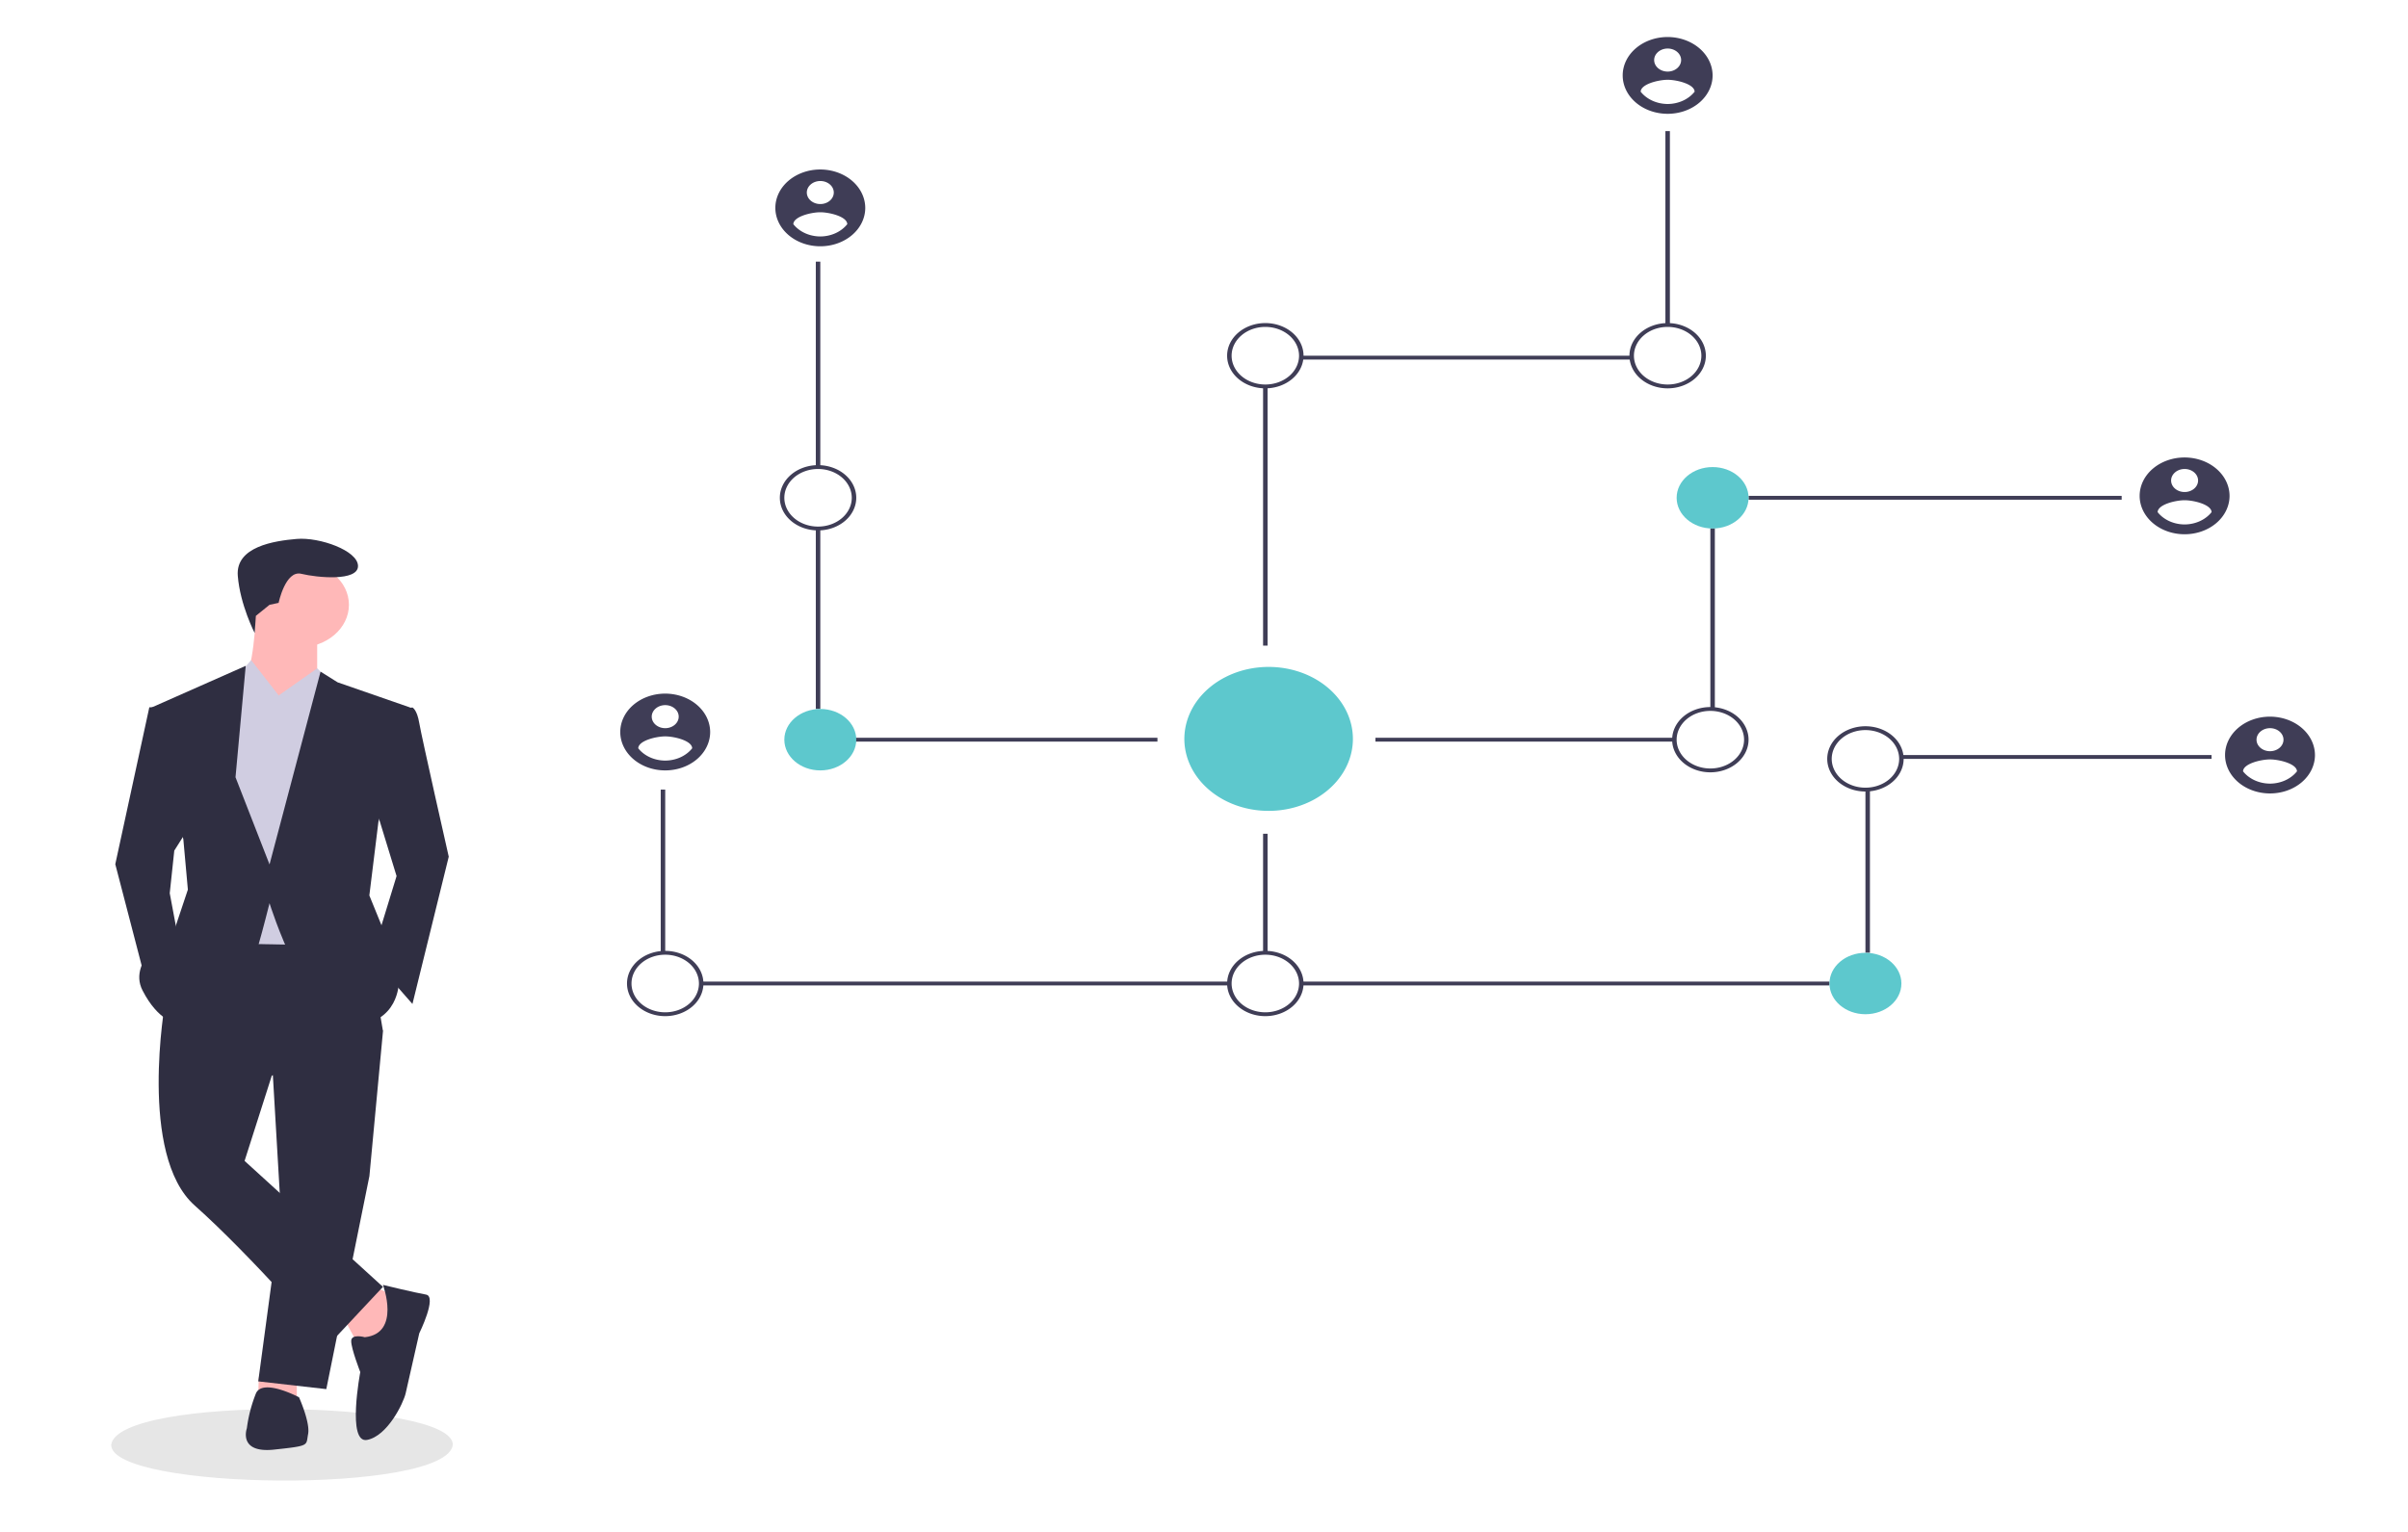 <?xml version="1.0" encoding="UTF-8" standalone="no"?>
<svg
   xmlns:dc="http://purl.org/dc/elements/1.1/"
   xmlns:cc="http://creativecommons.org/ns#"
   xmlns:rdf="http://www.w3.org/1999/02/22-rdf-syntax-ns#"
   xmlns:svg="http://www.w3.org/2000/svg"
   xmlns="http://www.w3.org/2000/svg"
   xmlns:sodipodi="http://sodipodi.sourceforge.net/DTD/sodipodi-0.dtd"
   xmlns:inkscape="http://www.inkscape.org/namespaces/inkscape"
   inkscape:version="1.0 (9f2f71dc58, 2020-08-02)"
   sodipodi:docname="about_networking.svg"
   version="1.1"
   viewBox="0 0 1100 700"
   height="700"
   width="1100"
   data-name="Layer 1"
   id="fb0462f1-4822-46c6-85a1-002b71cfcb82">
  <defs
     id="defs109" />
  <sodipodi:namedview
     inkscape:current-layer="fb0462f1-4822-46c6-85a1-002b71cfcb82"
     inkscape:window-maximized="1"
     inkscape:window-y="40"
     inkscape:window-x="0"
     inkscape:cy="336.18543"
     inkscape:cx="490.24692"
     inkscape:zoom="0.95093024"
     showgrid="false"
     id="namedview107"
     inkscape:window-height="1005"
     inkscape:window-width="1920"
     inkscape:pageshadow="2"
     inkscape:pageopacity="0"
     guidetolerance="10"
     gridtolerance="10"
     objecttolerance="10"
     borderopacity="1"
     bordercolor="#666666"
     pagecolor="#ffffff"
     inkscape:document-rotation="0" />
  <title
     id="title2">nakamoto</title>
  <rect
     id="rect4"
     fill="#3f3d56"
     height="93.868"
     width="2.053"
     y="119.555"
     x="372.669"
     style="stroke-width:0.949" />
  <rect
     id="rect6"
     fill="#3f3d56"
     height="82.595"
     width="2.053"
     y="241.365"
     x="372.669"
     style="stroke-width:0.949" />
  <rect
     id="rect8"
     fill="#3f3d56"
     height="1.755"
     width="159.143"
     y="337.119"
     x="369.589"
     style="stroke-width:0.949" />
  <rect
     id="rect10"
     fill="#3f3d56"
     height="74.568"
     width="2.053"
     y="360.805"
     x="301.825"
     style="stroke-width:0.949" />
  <rect
     id="rect12"
     fill="#3f3d56"
     height="1.755"
     width="241.282"
     y="448.532"
     x="320.306"
     style="stroke-width:0.949" />
  <path
     id="path14"
     stroke-width="1.898"
     stroke-miterlimit="10"
     stroke="#3f3d56"
     fill="none"
     d="M 578.015,435.373" />
  <path
     id="path16"
     stroke-width="1.898"
     stroke-miterlimit="10"
     stroke="#3f3d56"
     fill="none"
     d="M 578.015,363.437" />
  <rect
     id="rect18"
     fill="#3f3d56"
     height="88.604"
     width="2.053"
     y="59.901"
     x="760.774"
     style="stroke-width:0.949" />
  <rect
     id="rect20"
     fill="#3f3d56"
     height="1.755"
     width="150.964"
     y="162.542"
     x="594.408"
     style="stroke-width:0.949" />
  <rect
     id="rect22"
     fill="#3f3d56"
     height="118.432"
     width="2.053"
     y="176.578"
     x="576.989"
     style="stroke-width:0.949" />
  <path
     id="path24"
     fill="#3f3d56"
     d="m 373.696,242.373 a 17.454,14.914 0 1 1 17.454,-14.914 17.474,14.93 0 0 1 -17.454,14.914 z m 0,-28.073 a 15.401,13.159 0 1 0 15.401,13.159 15.418,13.174 0 0 0 -15.401,-13.159 z"
     style="stroke-width:0.949" />
  <path
     id="path26"
     fill="#3f3d56"
     d="m 303.879,464.323 a 17.454,14.914 0 1 1 17.454,-14.914 17.474,14.93 0 0 1 -17.454,14.914 z m 0,-28.073 a 15.401,13.159 0 1 0 15.401,13.159 15.418,13.174 0 0 0 -15.401,-13.159 z"
     style="stroke-width:0.949" />
  <ellipse
     id="circle28"
     fill="#5dc8cd"
     cy="337.996"
     cx="374.723"
     rx="16.428"
     ry="14.036"
     style="stroke-width:0.949" />
  <rect
     id="rect30"
     fill="#3f3d56"
     height="1.755"
     width="170.437"
     y="226.583"
     x="798.763"
     style="stroke-width:0.949" />
  <rect
     id="rect32"
     fill="#3f3d56"
     height="82.595"
     width="2.053"
     y="241.365"
     x="781.308"
     style="stroke-width:0.949" />
  <rect
     id="rect34"
     fill="#3f3d56"
     height="1.755"
     width="136.555"
     y="337.119"
     x="628.325"
     style="stroke-width:0.949" />
  <rect
     id="rect36"
     fill="#3f3d56"
     height="1.755"
     width="141.689"
     y="345.014"
     x="868.58"
     style="stroke-width:0.949" />
  <rect
     id="rect38"
     fill="#3f3d56"
     height="74.568"
     width="2.053"
     y="360.805"
     x="852.153"
     style="stroke-width:0.949" />
  <rect
     id="rect40"
     fill="#3f3d56"
     height="1.755"
     width="241.282"
     y="448.532"
     x="594.443"
     style="stroke-width:0.949" />
  <rect
     id="rect42"
     fill="#3f3d56"
     height="54.391"
     width="2.053"
     y="380.982"
     x="576.989"
     style="stroke-width:0.949" />
  <ellipse
     id="circle44"
     fill="#5dc8cd"
     cy="227.46"
     cx="782.335"
     rx="16.428"
     ry="14.036"
     style="stroke-width:0.949" />
  <path
     id="path46"
     fill="#3f3d56"
     d="m 761.8,177.455 a 17.454,14.914 0 1 1 17.454,-14.914 17.474,14.93 0 0 1 -17.454,14.914 z m 0,-28.073 a 15.401,13.159 0 1 0 15.401,13.159 15.418,13.174 0 0 0 -15.401,-13.159 z"
     style="stroke-width:0.949" />
  <path
     id="path48"
     fill="#3f3d56"
     d="m 578.016,177.455 a 17.454,14.914 0 1 1 17.454,-14.914 17.474,14.93 0 0 1 -17.454,14.914 z m 0,-28.073 a 15.401,13.159 0 1 0 15.401,13.159 15.418,13.174 0 0 0 -15.401,-13.159 z"
     style="stroke-width:0.949" />
  <path
     id="path50"
     fill="#3f3d56"
     d="m 852.153,361.682 a 17.454,14.914 0 1 1 17.454,-14.914 17.474,14.93 0 0 1 -17.454,14.914 z m 0,-28.073 a 15.401,13.159 0 1 0 15.401,13.159 15.418,13.174 0 0 0 -15.401,-13.159 z"
     style="stroke-width:0.949" />
  <ellipse
     id="circle52"
     fill="#5dc8cd"
     cy="449.41"
     cx="852.152"
     rx="16.428"
     ry="14.036"
     style="stroke-width:0.949" />
  <path
     id="path54"
     fill="#3f3d56"
     d="m 578.016,464.323 a 17.454,14.914 0 1 1 17.454,-14.914 17.474,14.93 0 0 1 -17.454,14.914 z m 0,-28.073 a 15.401,13.159 0 1 0 15.401,13.159 15.418,13.174 0 0 0 -15.401,-13.159 z"
     style="stroke-width:0.949" />
  <path
     id="path56"
     fill="#3f3d56"
     d="m 781.308,352.91 a 17.454,14.914 0 1 1 17.454,-14.914 17.474,14.93 0 0 1 -17.454,14.914 z m 0,-28.073 a 15.401,13.159 0 1 0 15.401,13.159 15.418,13.174 0 0 0 -15.401,-13.159 z"
     style="stroke-width:0.949" />
  <path
     id="path58"
     fill="#3f3d56"
     d="m 303.878,316.942 a 20.535,17.545 0 1 0 20.535,17.545 20.595,17.597 0 0 0 -20.535,-17.545 z m 0,5.264 a 6.16,5.264 0 1 1 -6.16,5.264 6.181,5.281 0 0 1 6.16,-5.264 z m 0,25.34 a 14.959,12.782 0 0 1 -12.321,-5.618 c 0.099,-3.509 8.214,-5.441 12.321,-5.441 4.107,0 12.222,1.932 12.321,5.441 a 14.984,12.803 0 0 1 -12.321,5.618 z"
     style="stroke-width:0.949" />
  <path
     id="path60"
     fill="#3f3d56"
     d="m 374.723,77.447 a 20.535,17.545 0 1 0 20.535,17.545 20.595,17.597 0 0 0 -20.535,-17.545 z m 0,5.264 a 6.16,5.264 0 1 1 -6.16,5.264 6.181,5.281 0 0 1 6.16,-5.264 z m 0,25.34 a 14.959,12.782 0 0 1 -12.321,-5.618 c 0.099,-3.509 8.214,-5.441 12.321,-5.441 4.107,0 12.222,1.932 12.321,5.441 a 14.984,12.803 0 0 1 -12.321,5.618 z"
     style="stroke-width:0.949" />
  <path
     id="path62"
     fill="#3f3d56"
     d="m 761.8,16.915 a 20.535,17.545 0 1 0 20.535,17.545 20.595,17.597 0 0 0 -20.535,-17.545 z m 0,5.264 a 6.16,5.264 0 1 1 -6.16,5.264 6.181,5.281 0 0 1 6.16,-5.264 z m 0,25.34 A 14.959,12.782 0 0 1 749.479,41.9 c 0.099,-3.509 8.214,-5.441 12.321,-5.441 4.107,0 12.222,1.932 12.321,5.441 a 14.984,12.803 0 0 1 -12.321,5.618 z"
     style="stroke-width:0.949" />
  <path
     id="path64"
     fill="#3f3d56"
     d="m 997.948,209.037 a 20.535,17.545 0 1 0 20.535,17.545 20.595,17.597 0 0 0 -20.535,-17.545 z m 0,5.264 a 6.16,5.264 0 1 1 -6.16,5.264 6.181,5.281 0 0 1 6.16,-5.264 z m 0,25.34 a 14.959,12.782 0 0 1 -12.321,-5.618 c 0.099,-3.509 8.214,-5.441 12.321,-5.441 4.107,0 12.222,1.932 12.321,5.441 a 14.984,12.803 0 0 1 -12.321,5.618 z"
     style="stroke-width:0.949" />
  <path
     id="path66"
     fill="#3f3d56"
     d="m 1036.964,327.469 a 20.535,17.545 0 1 0 20.535,17.545 20.595,17.597 0 0 0 -20.535,-17.545 z m 0,5.264 a 6.16,5.264 0 1 1 -6.16,5.264 6.181,5.281 0 0 1 6.16,-5.264 z m 0,25.34 a 14.959,12.782 0 0 1 -12.321,-5.618 c 0.099,-3.509 8.214,-5.441 12.321,-5.441 4.107,0 12.222,1.932 12.321,5.441 a 14.984,12.803 0 0 1 -12.321,5.618 z"
     style="stroke-width:0.949" />
  <path
     id="path72"
     fill="#5dc8cd"
     d="m 588.837,305.723 a 38.495,32.891 0 1 0 28.038,39.873 38.489,32.886 0 0 0 -28.038,-39.873 z m 7.661,27.228 c -0.555,3.205 -2.634,4.757 -5.394,5.3 3.79,1.685 5.719,4.271 3.881,8.754 -2.279,5.566 -7.697,6.037 -14.9,4.871 l -1.749,5.987 -4.225,-0.899 1.725,-5.907 q -1.688,-0.357 -3.367,-0.746 l -1.731,5.934 -4.22,-0.9 1.749,-5.997 c -0.987,-0.216 -1.989,-0.446 -3.011,-0.664 l -5.497,-1.172 2.097,-4.131 c 0,0 3.113,0.708 3.071,0.655 a 1.536,1.313 0 0 0 1.935,-0.858 l 2.763,-9.463 c 0.155,0.033 0.306,0.064 0.446,0.095 a 3.589,3.067 0 0 0 -0.438,-0.12 l 1.97,-6.756 a 2.248,1.92 0 0 0 -1.968,-2.098 c 0.067,-0.039 -3.068,-0.652 -3.068,-0.652 l 1.124,-3.856 5.827,1.243 -0.005,0.018 c 0.876,0.186 1.778,0.362 2.698,0.541 l 1.731,-5.928 4.222,0.899 -1.696,5.812 c 1.134,0.221 2.274,0.444 3.385,0.68 l 1.685,-5.773 4.224,0.899 -1.73,5.93 c 5.333,1.569 9.233,3.922 8.467,8.301 z"
     style="stroke-width:0.949" />
  <path
     id="path74"
     fill="#e6e6e6"
     d="m 206.858,660.213 c -2.921,22.7 -156.295,20.795 -156.063,-0.002 2.921,-22.699 156.295,-20.793 156.063,0.002 z"
     style="stroke-width:0.949" />
  <polygon
     id="polygon76"
     fill="#ffb8b8"
     points="116.874,650.999 103.754,668.156 109.81,681.276 120.911,680.267 127.976,657.054 "
     transform="matrix(1.027,0,0,0.877,50.795,16.915)" />
  <polygon
     id="polygon78"
     fill="#ffb8b8"
     points="65.642,698.373 65.403,707.516 82.56,708.525 82.56,697.424 "
     transform="matrix(1.027,0,0,0.877,50.795,16.915)" />
  <polygon
     id="polygon80"
     fill="#2f2e41"
     points="114.856,593.472 120.911,517.778 71.458,531.908 75.495,612.647 65.403,700.451 95.68,704.488 "
     transform="matrix(1.027,0,0,0.877,50.795,16.915)" />
  <path
     id="path82"
     fill="#2f2e41"
     d="m 75.462,457.866 c 0,0 -12.435,69.945 13.471,92.965 25.906,23.02 61.137,63.747 61.137,63.747 l 24.869,-26.561 -63.21,-57.55 12.435,-38.957 50.775,-20.364 -8.29,-48.696 -74.608,-0.885 z"
     style="stroke-width:0.949" />
  <ellipse
     id="circle84"
     fill="#ffb8b8"
     cy="276.363"
     cx="136.599"
     rx="22.797"
     ry="19.478"
     style="stroke-width:0.949" />
  <path
     id="path86"
     fill="#ffb8b8"
     d="m 116.91,280.79 c 0,0 -1.036,27.447 -6.217,30.988 -5.181,3.542 18.652,18.593 18.652,18.593 l 15.543,-21.249 v -19.478 z"
     style="stroke-width:0.949" />
  <polygon
     id="polygon88"
     fill="#d0cde1"
     points="53.292,472.362 100.726,473.371 106.782,347.216 91.643,329.05 74.486,343.179 62.233,324.677 55.31,334.096 45.218,362.355 "
     transform="matrix(1.027,0,0,0.877,50.795,16.915)" />
  <path
     id="path90"
     fill="#2f2e41"
     d="m 180.12,324.174 8.29,-0.885 c 0,0 2.072,0.885 3.109,7.083 1.036,6.198 13.471,61.091 13.471,61.091 l -16.58,67.289 -18.652,-21.249 11.398,-37.186 -11.398,-37.186 z"
     style="stroke-width:0.949" />
  <polygon
     id="polygon92"
     fill="#2f2e41"
     points="30.079,471.353 26.042,446.122 28.061,423.919 35.126,410.798 23.015,349.234 16.959,349.234 1.821,430.983 15.95,494.566 "
     transform="matrix(1.027,0,0,0.877,50.795,16.915)" />
  <path
     id="path94"
     fill="#2f2e41"
     d="m 166.649,611.037 c 0,0 -6.217,-1.771 -6.217,1.771 0,3.542 4.145,14.166 4.145,14.166 0,0 -6.217,32.759 3.109,30.988 9.326,-1.771 16.58,-16.822 17.616,-21.249 1.036,-4.427 6.217,-27.447 6.217,-27.447 0,0 8.29,-16.822 3.109,-17.708 -5.181,-0.885 -19.688,-4.427 -19.688,-4.427 0,0 8.29,22.135 -8.29,23.905 z"
     style="stroke-width:0.949" />
  <path
     id="path96"
     fill="#2f2e41"
     d="m 136.599,638.484 c 0,0 -16.58,-8.854 -19.688,-1.771 a 87.068,74.393 0 0 0 -4.145,15.937 c 0,0 -4.145,11.51 12.435,9.739 16.58,-1.771 14.507,-1.771 15.543,-7.083 1.036,-5.312 -4.145,-16.822 -4.145,-16.822 z"
     style="stroke-width:0.949" />
  <path
     id="path98"
     fill="#2f2e41"
     d="m 123.128,276.363 4.145,-0.885 c 0,0 3.109,-15.051 10.362,-13.281 7.254,1.771 25.906,3.542 25.906,-3.542 0,-7.083 -17.616,-13.281 -27.978,-12.395 -10.362,0.885 -27.978,3.542 -26.942,16.822 1.036,13.281 7.723,26.2 7.723,26.2 l 0.54,-7.874 z"
     style="stroke-width:0.949" />
  <polygon
     id="polygon100"
     fill="#d0cde1"
     points="91.643,355.29 74.486,343.179 91.643,329.05 97.6,336.197 "
     transform="matrix(1.027,0,0,0.877,50.795,16.915)" />
  <polygon
     id="polygon102"
     fill="#d0cde1"
     points="59.347,354.281 74.486,343.179 62.375,325.013 55.31,334.096 "
     transform="matrix(1.027,0,0,0.877,50.795,16.915)" />
  <path
     id="path104"
     fill="#2f2e41"
     d="m 187.373,323.288 -33.159,-11.51 -7.772,-4.87 -23.315,88.095 -15.543,-39.842 4.663,-50.909 -43.003,19.036 14.507,60.206 2.072,23.02 -6.217,18.593 c 0,0 -21.761,13.281 -14.507,27.447 7.254,14.166 15.543,15.051 15.543,15.051 0,0 35.232,-28.332 37.304,-35.415 2.072,-7.083 5.181,-19.478 5.181,-19.478 0,0 17.616,56.664 38.34,55.779 20.724,-0.885 20.724,-19.478 20.724,-19.478 l -5.181,-19.478 -8.29,-20.364 4.145,-33.644 z"
     style="stroke-width:0.949" />
  <ellipse
     style="stroke-width:1.746"
     ry="26.342"
     rx="29.613"
     cx="578.793"
     cy="339.632"
     fill="#5dc8cd"
     id="circle28-6" />
</svg>
